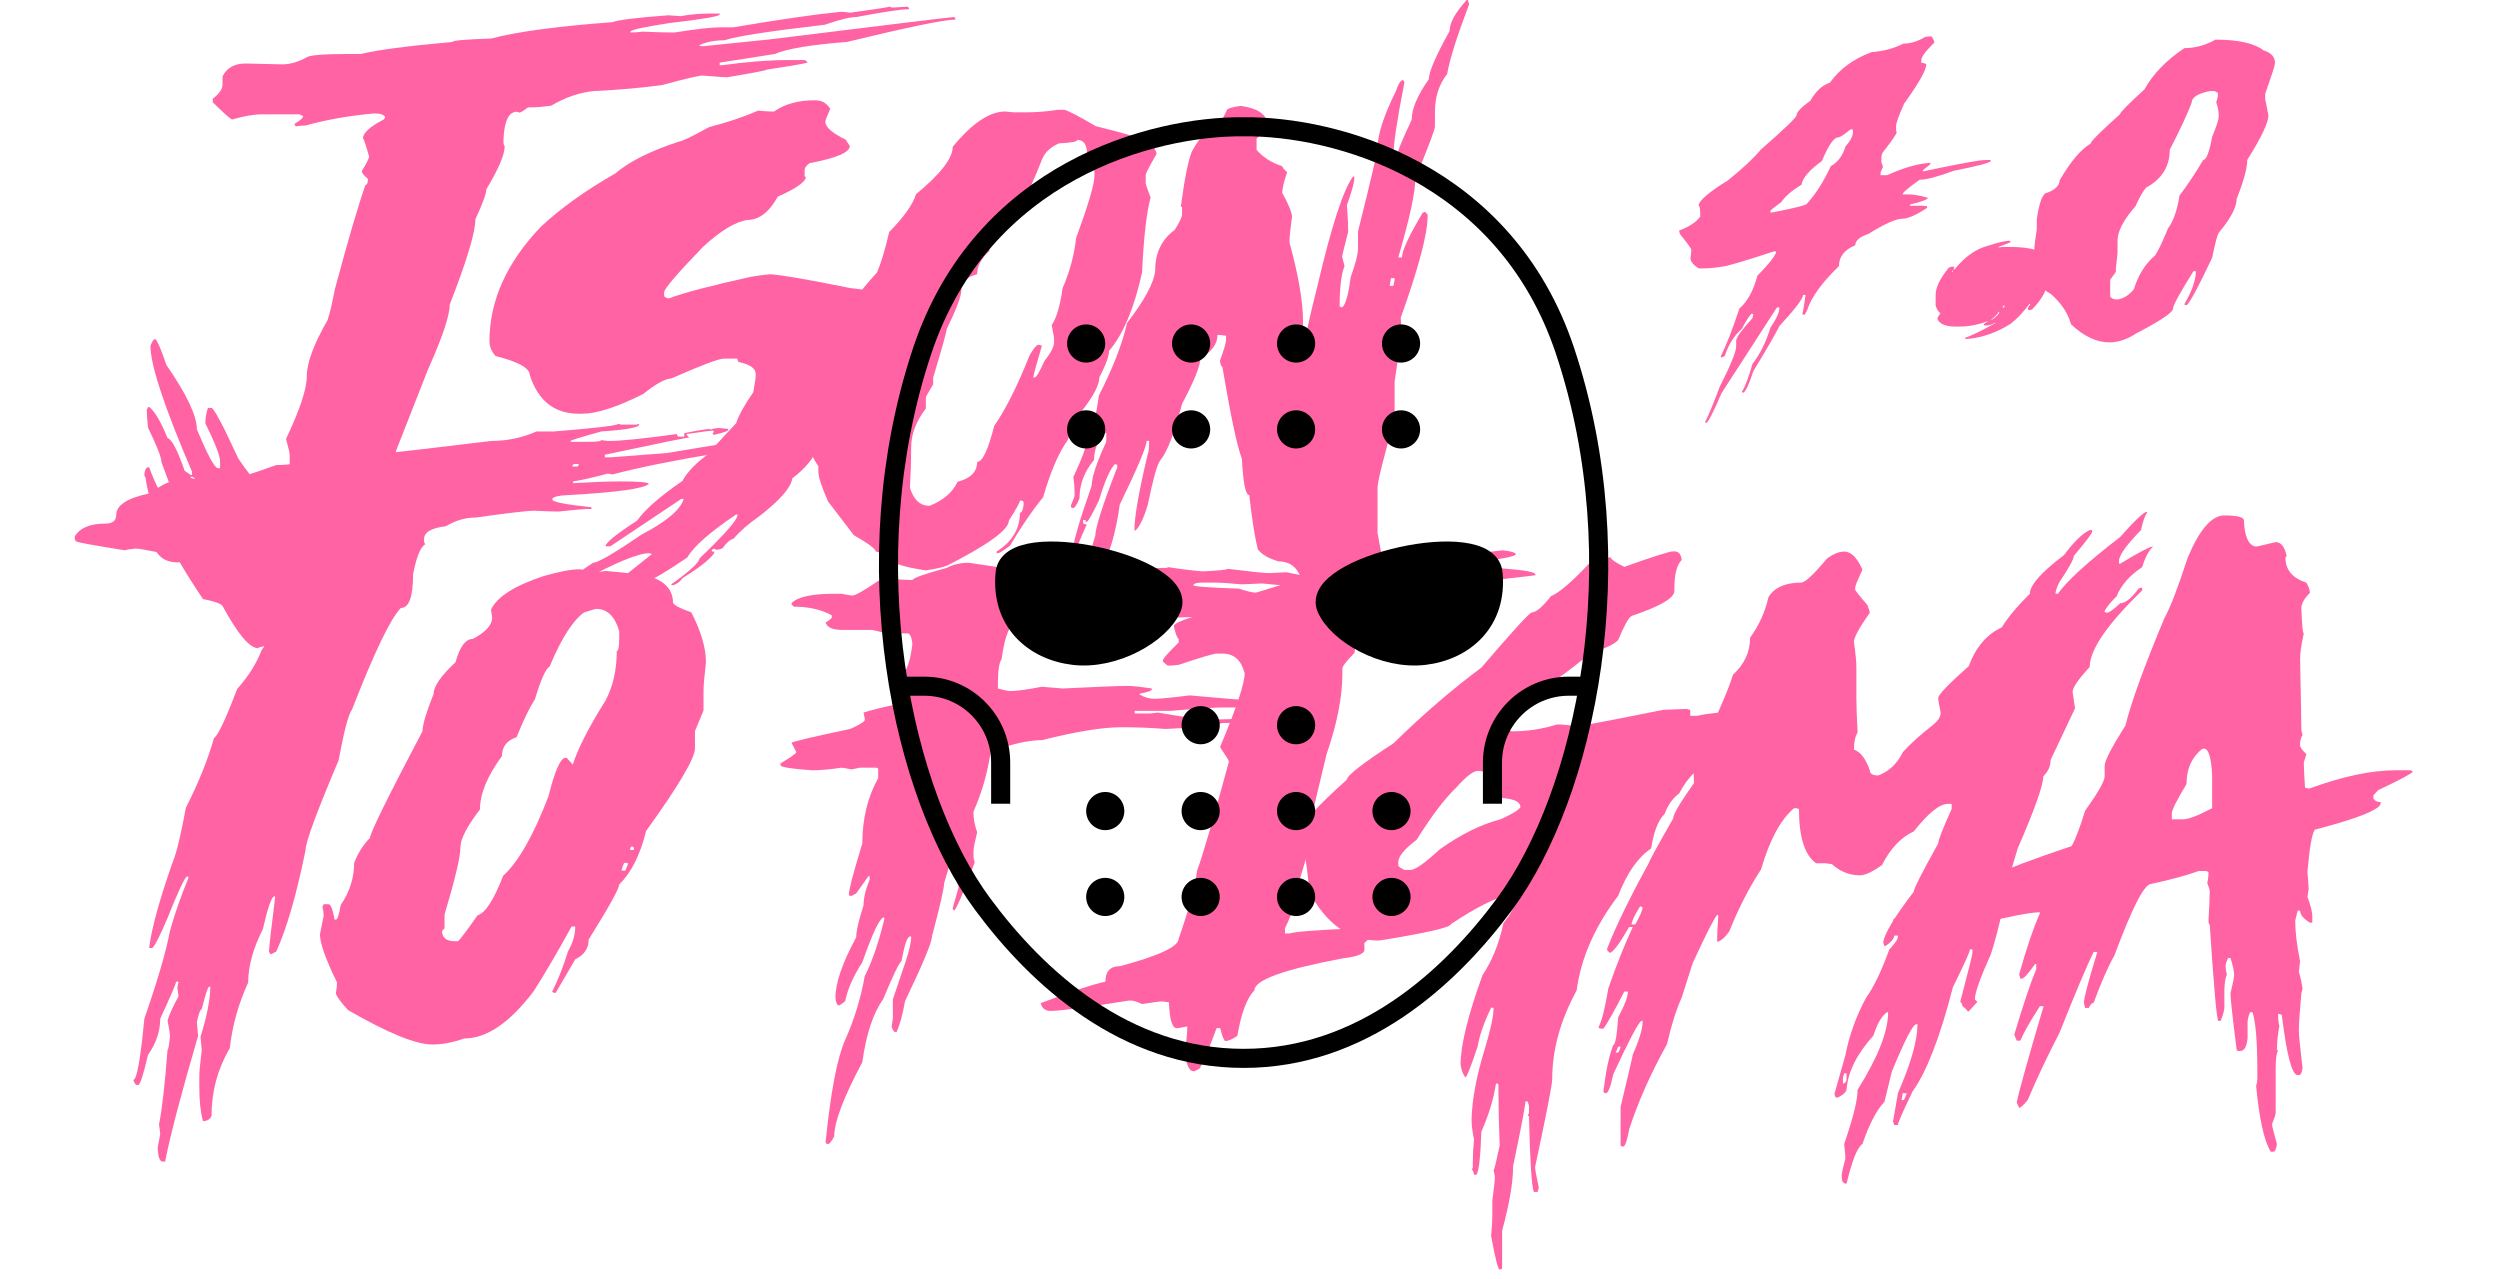 <svg width="262" height="134" viewBox="0 0 262 134" fill="none" xmlns="http://www.w3.org/2000/svg">
<path d="M93.219 0.699L93.475 0.79H93.603L95.14 0.699L95.268 0.88V0.97H95.14C94.436 0.97 92.643 1.241 89.763 1.782C89.101 1.782 87.992 2.053 86.434 2.594C80.695 3.256 77.195 3.797 75.937 4.218C74.827 4.233 73.931 4.414 73.248 4.76C73.419 4.82 73.547 4.85 73.632 4.85L80.673 4.128C93.305 2.564 99.749 1.782 100.005 1.782L100.133 1.963V2.053C99.002 2.053 95.204 2.835 88.739 4.399C84.983 4.685 82.466 5.106 81.185 5.662L75.424 6.565V6.835H75.68C78.305 6.474 80.609 6.294 82.594 6.294H84.258C84.386 6.294 84.514 6.384 84.642 6.565C83.874 6.745 82.466 6.986 80.417 7.286C80.161 7.407 78.753 7.677 76.193 8.098C75.958 8.098 75.105 8.038 73.632 7.918C73.227 7.918 71.819 8.249 69.407 8.911C67.21 9.211 64.82 9.422 62.238 9.542C60.766 9.678 59.273 10.189 57.758 11.076C56.904 11.197 56.136 11.257 55.453 11.257H55.325C54.856 11.618 54.557 11.798 54.429 11.798L54.173 11.708C53.32 11.708 52.85 12.67 52.765 14.595V14.956C52.765 15.092 52.807 15.212 52.893 15.317C52.893 16.204 52.253 17.708 50.972 19.829C50.972 20.265 50.588 21.318 49.82 22.987C49.82 24.341 48.924 27.318 47.132 31.92C47.132 33.063 46.364 35.349 44.828 38.778L41.499 47.26C41.499 48.117 40.859 49.711 39.579 52.042C39.579 52.779 39.067 54.073 38.042 55.922V57.276C38.042 57.411 38.085 57.532 38.17 57.637C37.402 58.494 37.018 59.005 37.018 59.171V60.344C36.847 61.367 36.762 61.938 36.762 62.058V62.149C37.274 63.532 37.53 64.374 37.53 64.675C37.53 64.841 37.104 64.961 36.25 65.036H34.33C33.732 65.923 33.178 66.375 32.666 66.39C32.388 66.39 31.535 66.059 30.105 65.397C29.614 65.517 28.889 66.269 27.929 67.653C27.331 67.788 27.033 67.879 27.033 67.924C26.158 67.924 24.92 66.45 23.32 63.502C23.128 63.246 22.445 63.006 21.272 62.78C17.623 57.366 15.617 53.125 15.255 50.057C15.169 49.952 15.127 49.832 15.127 49.696C15.191 49.215 15.319 48.974 15.511 48.974H15.639C16.236 50.704 17.218 52.569 18.583 54.569L18.839 54.659H19.095V54.569C19.095 54.373 18.37 52.328 16.919 48.433C16.919 47.937 16.45 46.734 15.511 44.824C15.425 44.042 15.383 43.41 15.383 42.929C15.468 42.809 15.511 42.718 15.511 42.658H15.639C16.194 43.064 16.834 44.147 17.559 45.907C18.007 46.042 18.605 47.185 19.351 49.335L19.991 49.787H20.119V49.426C17.218 42.643 15.767 38.252 15.767 36.252C15.938 35.77 16.108 35.53 16.279 35.53C16.514 35.755 16.898 36.657 17.431 38.237C19.565 41.32 20.632 43.575 20.632 45.004C21.741 47.636 22.466 48.989 22.808 49.065H23.064V48.343C23.064 47.786 22.552 46.463 21.528 44.373V44.192C21.528 43.786 21.613 43.305 21.784 42.748H22.168C22.317 42.748 22.787 43.53 23.576 45.094L24.984 48.072C26.713 50.599 27.95 51.862 28.697 51.862C29.806 51.17 30.361 50.027 30.361 48.433V47.711C30.361 47.486 30.233 46.914 29.977 45.997C31.428 42.944 32.153 40.748 32.153 39.41C32.153 38.026 32.879 36.071 34.33 33.544C34.565 32.838 34.821 31.755 35.098 30.296C36.464 25.213 37.53 21.573 38.298 19.378C38.469 19.378 38.554 19.167 38.554 18.746C38.128 18.385 37.914 18.114 37.914 17.934C38.426 17.092 38.682 16.581 38.682 16.4C38.32 15.137 38.106 14.505 38.042 14.505C38.042 13.934 38.768 13.272 40.219 12.52L40.347 12.339V12.249C40.24 12.009 39.856 11.888 39.195 11.888C36.57 12.129 34.18 12.55 32.025 13.152C31.812 13.152 31.471 13.182 31.001 13.242L30.873 13.061V12.971C31.471 12.625 31.769 12.354 31.769 12.159L31.385 11.979H27.545C26.627 11.979 25.56 12.159 24.344 12.52C24.195 12.52 23.512 11.918 22.296 10.715V10.354C22.979 9.813 23.32 9.332 23.32 8.911V8.008C23.768 7.106 24.579 6.655 25.752 6.655C27.929 6.715 29.209 6.745 29.593 6.745C30.425 6.745 31.321 6.474 32.282 5.933C32.815 5.752 34.095 5.662 36.122 5.662H37.786C39.493 5.241 42.694 4.82 47.388 4.399C47.388 4.249 48.754 4.128 51.485 4.038C54.13 3.331 58.355 2.76 64.159 2.324C64.82 2.083 66.783 1.842 70.048 1.602C70.154 1.602 70.581 1.632 71.328 1.692C72.309 1.511 73.334 1.421 74.4 1.421H75.424V1.511C75.424 1.707 73.675 2.008 70.176 2.414C67.445 2.835 66.079 3.136 66.079 3.316V3.406C66.484 3.406 66.911 3.376 67.359 3.316C68.618 3.376 69.728 3.406 70.688 3.406C72.949 3.045 74.528 2.865 75.424 2.865H76.833C81.826 2.023 85.581 1.481 88.099 1.241H88.355C88.419 1.241 88.675 1.271 89.123 1.331C91.832 0.955 93.198 0.744 93.219 0.699ZM19.991 49.967C20.205 50.809 20.418 51.23 20.632 51.23H20.76V50.96C20.546 50.298 20.333 49.967 20.119 49.967H19.991Z" fill="#FF63A4"/>
<path d="M85.346 10.512H85.474C86.136 10.512 86.648 10.813 87.01 11.415C86.669 12.166 86.498 12.618 86.498 12.768C86.498 13.325 87.224 13.956 88.675 14.663C88.675 14.723 88.803 14.934 89.059 15.295C89.059 15.971 87.65 16.573 84.834 17.099C84.493 17.355 84.322 17.596 84.322 17.821V18.453C84.322 18.513 84.365 18.543 84.45 18.543C84.45 19.039 83.469 19.731 81.505 20.618C80.609 22.243 79.543 23.055 78.305 23.055C77.046 23.25 75.51 24.183 73.696 25.852C70.965 28.679 69.6 30.273 69.6 30.634V30.995C69.6 31.086 69.728 31.176 69.984 31.266H70.112C71.669 30.68 74.528 29.928 78.689 29.01C79.393 28.89 80.076 28.8 80.737 28.739C82.082 28.845 84.855 29.326 89.059 30.183C93.241 30.619 95.332 31.672 95.332 33.341C95.417 33.748 95.46 34.078 95.46 34.334C95.46 35.763 94.308 38.319 92.003 42.004C91.214 42.726 89.891 44.41 88.035 47.057C87.992 47.057 87.693 47.237 87.138 47.598H87.01L88.675 45.252C89.101 44.485 89.315 43.914 89.315 43.538H88.931C88.931 43.718 87.864 44.831 85.73 46.877C85.282 48.02 84.386 49.102 83.042 50.125C82.892 51.102 81.74 52.426 79.585 54.095C78.433 54.892 77.537 55.674 76.897 56.441C76.491 56.562 76.107 56.892 75.745 57.434C75.574 57.554 75.318 57.614 74.976 57.614V57.524H74.848C74.678 57.539 74.592 57.599 74.592 57.705V57.795H74.848V57.975C74.379 58.637 73.269 59.509 71.52 60.592C71.371 60.863 71.072 61.103 70.624 61.314H70.368V61.224C72.288 59.855 73.269 58.953 73.312 58.517C75.958 55.99 77.281 54.486 77.281 54.005V53.915H77.153C74.379 55.78 72.672 57.283 72.032 58.426C69.706 59.99 68.383 60.773 68.063 60.773C66.122 62.442 63.561 63.645 60.382 64.382C57.267 64.923 54.706 65.735 52.701 66.818C52.103 67.059 51.677 67.179 51.421 67.179H51.164C51.869 66.593 53.362 65.991 55.645 65.374C55.645 65.119 56.499 64.848 58.206 64.562C58.995 64.036 60.318 63.465 62.174 62.848C62.601 62.607 64.649 61.013 68.319 58.066L68.063 57.975C66.89 57.975 64.543 58.938 61.022 60.863C59.55 61.133 57.843 61.946 55.901 63.299C54.6 63.78 53.832 64.021 53.597 64.021H53.469C53.874 63.63 55.112 63.059 57.181 62.306L62.174 58.968C62.665 58.968 64.372 57.975 67.295 55.99C69.877 54.637 71.328 53.403 71.648 52.291H71.392L63.967 57.253H63.455C63.455 56.892 64.564 55.99 66.783 54.546C67.551 53.434 69.13 52.05 71.52 50.396C72.053 49.418 72.992 48.456 74.336 47.508C74.336 47.388 75.275 46.335 77.153 44.35C77.409 43.538 78.006 42.455 78.945 41.102C79.116 40.199 79.201 39.568 79.201 39.207C79.201 38.605 78.604 38.184 77.409 37.943C77.323 37.838 77.281 37.718 77.281 37.582H75.873C75.339 37.582 73.504 38.274 70.368 39.658C69.706 39.688 68.725 40.229 67.423 41.282C64.671 42.666 62.537 43.357 61.022 43.357H60.638C58.099 43.357 56.392 42.004 55.517 39.297C55.517 38.575 54.322 37.913 51.933 37.312C51.506 36.815 51.293 36.304 51.293 35.778C51.293 31.537 53.085 27.536 56.669 23.777C58.761 21.822 61.364 19.957 64.479 18.182C65.93 16.934 68.149 15.821 71.136 14.844C71.413 14.844 72.48 14.332 74.336 13.309C76.043 12.888 77.75 12.317 79.457 11.595C80.033 11.655 80.503 11.685 80.865 11.685H81.121C82.231 10.903 83.639 10.512 85.346 10.512Z" fill="#FF63A4"/>
<path d="M110.854 11.505H111.494C111.772 11.505 112.881 12.076 114.823 13.219C117.959 14.001 119.837 14.543 120.456 14.844C120.797 15.144 121.053 15.565 121.224 16.107C120.456 17.415 120.072 18.167 120.072 18.363V19.175C120.072 19.31 120.242 19.821 120.584 20.709C120.157 22.273 119.858 24.89 119.688 28.559C118.856 32.319 117.703 35.056 116.231 36.77C116.231 37.312 115.89 38.244 115.207 39.568C115.207 40.47 114.396 41.884 112.775 43.809L111.878 46.155C110.961 47.418 110.108 49.403 109.318 52.11C108.187 53.494 107.035 55.178 105.861 57.163C105.243 57.66 104.816 57.93 104.581 57.975H104.453V57.795C106.075 56.772 106.886 55.419 106.886 53.734C107.078 53.734 107.206 53.464 107.27 52.922V52.651C107.27 52.531 107.184 52.471 107.014 52.471H106.886C106.886 52.651 106.502 53.343 105.733 54.546C105.733 55.494 103.6 57.058 99.332 59.239C98.948 59.419 98.18 59.599 97.028 59.78C94.468 59.404 93.187 58.923 93.187 58.336C92.974 58.141 92.505 57.96 91.779 57.795C91.758 57.524 90.99 56.953 89.475 56.08L86.786 52.561C86.104 51.027 85.762 49.974 85.762 49.403V48.862C84.994 47.719 84.61 46.696 84.61 45.794C84.61 45.057 85.122 43.192 86.146 40.199C86.146 36.605 88.067 32.725 91.907 28.559C92.313 27.642 92.739 26.228 93.187 24.318C94.724 22.754 95.662 21.431 96.004 20.348C98.564 18.242 99.844 16.588 99.844 15.385C101.871 12.918 103.706 11.685 105.349 11.685L106.246 11.775H107.398C108.614 11.775 109.766 11.685 110.854 11.505ZM112.903 14.663C112.903 14.844 112.263 14.964 110.982 15.024C110.065 15.43 109.467 16.002 109.19 16.738C107.739 20.468 106.672 22.333 105.989 22.333C104.453 23.13 103.685 24.453 103.685 26.303C102.832 27.085 102.405 27.897 102.405 28.739C101.295 29.025 100.741 29.597 100.741 30.454C100.741 31.055 100.229 32.409 99.204 34.514C99.204 34.77 98.735 36.455 97.796 39.568V40.289C97.284 41.132 97.028 41.583 97.028 41.643V42.816C96.004 44.154 95.492 45.508 95.492 46.877C95.492 48.17 95.449 49.584 95.364 51.117C95.748 52.381 96.431 53.012 97.412 53.012C98.842 52.456 99.823 51.614 100.357 50.486C101.722 50.14 102.405 49.448 102.405 48.41C102.96 48.41 103.557 47.147 104.197 44.621C105.371 42.951 106.608 40.485 107.91 37.221C108.337 36.5 108.635 36.139 108.806 36.139H108.934L109.19 36.229C108.593 38.244 108.294 39.357 108.294 39.568H108.422C108.614 39.538 108.955 38.966 109.446 37.853C110.129 36.981 110.47 36.319 110.47 35.868V35.507C110.47 35.417 110.385 34.936 110.214 34.063C110.705 33.386 111.089 32.093 111.366 30.183C112.113 28.469 112.583 26.724 112.775 24.95C114.055 21.461 114.695 19.295 114.695 18.453V18.002C114.695 17.566 114.439 16.964 113.927 16.197C113.927 15.174 113.585 14.663 112.903 14.663ZM93.443 58.066V58.336H93.7V58.066H93.443Z" fill="#FF63A4"/>
<path d="M153.709 0H153.837L153.965 0.451C152.685 3.82 151.917 6.256 151.661 7.76C150.807 8.828 150.381 10.151 150.381 11.73V13.264C150.381 13.58 149.698 15.385 148.332 18.678C148.332 20.122 147.735 22.889 146.54 26.98H146.924C146.924 26.288 147.65 24.724 149.101 22.288L149.357 22.198C149.357 22.228 149.442 22.318 149.613 22.468V22.649C149.613 24.514 148.674 28.063 146.796 33.296C146.796 33.492 146.839 34.003 146.924 34.83L146.156 39.974V43.944C144.961 48.08 144.364 50.486 144.364 51.163V55.855L145.004 59.284C144.748 61.931 143.809 63.254 142.187 63.254C142.187 63.314 142.017 63.344 141.675 63.344C138.091 62.758 136.298 61.795 136.298 60.457C135.872 59.374 135.104 58.833 133.994 58.833C132.949 58.532 132.223 58.111 131.818 57.569C131.498 56.261 131.199 54.366 130.922 51.885C130.538 51.885 130.281 50.621 130.153 48.095C129.641 46.741 128.959 43.523 128.105 38.44C127.998 38.44 127.913 38.229 127.849 37.808C128.276 36.635 128.489 35.913 128.489 35.642V35.191L127.849 35.101H127.593C127.593 36.048 126.996 36.861 125.801 37.537C125.801 38.319 125.161 39.913 123.88 42.32C123.091 45.388 122.323 47.373 121.576 48.275C121.256 48.711 120.829 50.245 120.296 52.877C119.89 54.246 119.464 55.148 119.016 55.584H118.888C118.888 54.14 119.357 51.463 120.296 47.553C120.381 47.388 120.424 46.937 120.424 46.2H120.168C120.168 46.786 119.229 49.012 117.351 52.877C116.925 55.99 116.199 58.366 115.175 60.006C114.407 60.968 113.681 62.833 112.999 65.6C112.657 66.021 112.444 66.232 112.359 66.232H112.231L112.102 65.781V65.42C112.102 65.074 112.999 61.976 114.791 56.126C114.791 55.343 115.516 53.057 116.967 49.268C117.053 49.178 117.095 48.997 117.095 48.726L116.839 48.636C116.327 49.178 115.772 50.441 115.175 52.426C114.45 53.93 114.023 54.682 113.895 54.682H113.767V54.501H113.511V54.772C113.511 54.892 113.639 54.953 113.895 54.953C113.127 56.652 112.7 57.735 112.615 58.201L112.359 58.111C112.359 57.208 113.041 54.802 114.407 50.892C114.407 50.08 114.876 48.636 115.815 46.561C115.9 46.501 115.943 46.26 115.943 45.839V45.388H115.815C115.047 46.17 114.663 47.102 114.663 48.185C113.639 49.418 113.127 50.772 113.127 52.245C112.849 52.907 112.636 53.238 112.487 53.238C112.316 53.238 112.231 53.178 112.231 53.057V52.967C112.487 52.396 112.615 52.035 112.615 51.885V51.433C112.615 51.087 112.572 50.606 112.487 49.99C113.425 47.989 113.895 46.696 113.895 46.109C114.386 45.523 114.812 43.959 115.175 41.417C116.626 38.59 117.607 36.063 118.119 33.838C119.976 31.431 120.957 29.597 121.064 28.333C121.064 26.499 121.747 25.085 123.112 24.093C123.624 23.28 123.88 22.739 123.88 22.468V21.746C123.88 21.686 123.838 21.656 123.752 21.656C124.136 18.754 124.521 16.829 124.905 15.881C125.758 14.317 126.569 13.535 127.337 13.535C127.7 13.219 128.126 12.527 128.617 11.46C128.852 11.309 129.321 11.189 130.025 11.099C131.903 11.354 132.842 12.046 132.842 13.174C132.671 13.535 132.287 13.986 131.69 14.528V15.701C132.372 16.498 133.269 17.069 134.378 17.415C134.378 17.535 134.549 17.746 134.89 18.047C134.549 19.039 134.378 19.761 134.378 20.212C135.061 21.446 135.402 22.288 135.402 22.739C135.232 24.017 135.146 24.769 135.146 24.995V25.446C136.085 28.89 136.554 31.627 136.554 33.657V34.74C136.576 34.86 136.661 34.92 136.811 34.92H136.939C136.939 34.62 137.323 32.935 138.091 29.867C139.563 23.611 140.801 19.821 141.803 18.498H141.931V18.678C141.931 19.13 141.675 20.062 141.163 21.476C141.249 22.769 141.291 23.701 141.291 24.273C140.865 25.942 140.651 26.814 140.651 26.89L140.907 27.882C140.566 28.709 140.395 30.123 140.395 32.123L140.651 32.214C141.014 31.958 141.313 30.905 141.547 29.055C142.059 27.642 142.315 26.649 142.315 26.078V24.273C143.681 18.799 144.364 15.881 144.364 15.52C144.364 14.137 145.004 12.152 146.284 9.565C146.54 8.783 146.796 8.392 147.052 8.392L147.18 8.572V8.662C146.412 12.558 146.028 15.114 146.028 16.332H146.412C146.412 15.971 146.924 14.708 147.948 12.543C147.948 11.4 148.546 9.986 149.741 8.302C149.741 7.55 150.466 5.865 151.917 3.248C151.917 2.391 152.514 1.308 153.709 0ZM145.772 29.146L145.644 29.958H146.028L146.156 29.326V29.146H145.772ZM112.359 58.201L112.615 58.291C112.401 59.434 112.188 60.006 111.974 60.006H111.846C111.761 59.795 111.718 59.675 111.718 59.645C112.145 58.953 112.359 58.472 112.359 58.201Z" fill="#FF63A4"/>
<path d="M64.799 44.407L65.055 44.497H66.719L66.975 44.407V44.497C66.975 44.798 65.652 45.038 63.007 45.219C60.894 45.805 59.827 46.136 59.806 46.211V46.302H61.726C62.58 46.302 63.007 46.241 63.007 46.121L63.647 46.211H63.903C65.055 46.211 67.402 45.971 70.944 45.489C70.944 45.67 71.029 45.76 71.2 45.76H71.712V45.399C72.843 45.159 73.739 45.008 74.4 44.948V45.038C74.72 44.918 75.062 44.858 75.424 44.858L76.321 44.948V45.038C76.321 45.174 75.809 45.354 74.784 45.58C74.784 45.52 74.742 45.489 74.656 45.489L74.784 45.309V45.129H74.656C74.486 45.129 73.59 45.249 71.968 45.489V45.58L72.224 45.85C72.011 45.85 69.066 46.452 63.391 47.655V47.926H64.031L69.92 47.475L78.625 46.031C80.097 46.091 81.292 46.121 82.21 46.121C82.551 46.121 82.764 46.241 82.85 46.482C81.954 46.828 79.436 47.159 75.296 47.475C70.581 48.257 66.868 49.009 64.159 49.73C64.009 49.67 63.839 49.64 63.647 49.64C62.089 50.061 60.894 50.332 60.062 50.452V50.633C62.132 50.513 63.796 50.452 65.055 50.452C67.018 50.452 67.999 50.543 67.999 50.723C67.423 51.219 64.564 51.61 59.422 51.896C58.568 51.926 58.056 52.047 57.886 52.257V52.347C57.886 52.603 59.251 52.874 61.982 53.159V53.34H61.47C61.214 53.34 60.233 53.43 58.526 53.611C57.971 53.611 57.117 53.58 55.965 53.52C55.325 53.52 53.277 53.761 49.82 54.242C48.754 54.242 47.729 54.543 46.748 55.145C45.212 55.325 44.443 55.776 44.443 56.498V56.678C44.443 56.814 44.486 56.934 44.572 57.039C44.059 57.325 43.633 58.378 43.291 60.198C43.291 62.544 42.864 63.717 42.011 63.717C40.923 64.83 39.216 68.379 36.89 74.364C36.528 74.816 36.058 76.59 35.482 79.688C33.178 85.132 32.025 88.26 32.025 89.072C31.087 93.719 30.062 97.269 28.953 99.72L28.441 99.991H28.313C28.313 99.87 28.27 99.81 28.185 99.81C28.185 99.389 28.398 97.494 28.825 94.126V93.945H28.697C28.419 94.111 28.035 95.254 27.545 97.374C26.52 99.419 26.008 101.284 26.008 102.968C24.984 105.209 24.344 107.495 24.088 109.826C22.808 112.022 22.168 114.398 22.168 116.955C21.997 117.316 21.698 117.496 21.272 117.496C21.016 116.564 20.888 115.361 20.888 113.887V112.804C20.888 112.308 20.973 111.405 21.144 110.097C21.058 109.225 21.016 108.743 21.016 108.653C21.698 106.442 22.04 104.698 22.04 103.42H21.912C21.784 103.42 21.528 104.202 21.144 105.766C20.994 105.766 20.824 106.217 20.632 107.119C20.717 107.991 20.76 108.473 20.76 108.563C18.967 114.699 17.815 119.09 17.303 121.737H17.047C16.77 121.737 16.599 121.346 16.535 120.564V120.203C16.706 119.331 16.791 118.88 16.791 118.85C16.791 118.714 16.748 118.383 16.663 117.857C16.983 116.233 17.282 113.616 17.559 110.007C17.644 110.007 17.73 109.525 17.815 108.563C17.815 108.367 17.73 107.826 17.559 106.939C17.73 106.352 18.114 105.51 18.711 104.412L18.583 103.51L18.711 102.878H18.455C18.455 103.074 17.9 104.367 16.791 106.758C16.791 108.082 16.364 109.345 15.511 110.548C15.02 112.654 14.679 113.706 14.487 113.706H14.358C14.209 113.706 14.081 113.526 13.975 113.165C14.337 113.165 14.721 111.029 15.127 106.758C16.492 102.848 17.388 99.78 17.815 97.554C18.327 95.72 18.967 93.885 19.735 92.05V91.87H19.607C19.394 91.87 18.711 93.313 17.559 96.201C16.77 98.051 16.258 99.073 16.023 99.269C16.023 99.329 15.98 99.359 15.895 99.359H15.639V99.269C15.895 97.269 16.706 94.321 18.071 90.426C18.477 89.493 18.946 87.569 19.479 84.651C20.824 82.004 21.805 79.568 22.424 77.342C22.829 77.116 23.64 75.402 24.856 72.199C26.03 70.89 26.883 69.537 27.417 68.138C27.865 67.582 28.462 66.138 29.209 63.807C30.233 61.912 30.745 60.107 30.745 58.393V58.032C30.745 57.942 30.575 57.821 30.233 57.671H29.593L27.545 57.942L26.777 57.852C24.856 57.852 23.533 58.122 22.808 58.664H22.04C21.613 58.664 20.461 58.754 18.583 58.934C17.602 58.934 16.876 58.573 16.407 57.852C15.212 57.611 14.487 57.491 14.23 57.491C13.612 57.551 13.228 57.611 13.078 57.671C9.878 57.16 8.214 56.859 8.086 56.769C7.915 56.769 7.829 56.588 7.829 56.227C8.363 55.325 9.43 54.874 11.03 54.874C11.798 54.874 12.182 54.573 12.182 53.971C12.182 52.949 13.334 52.197 15.639 51.716C16.876 50.873 17.687 50.452 18.071 50.452C18.455 50.332 19.053 50.212 19.863 50.091C20.119 50.091 20.247 50.121 20.247 50.182C21.101 50.121 21.741 50.091 22.168 50.091H24.6C24.984 50.091 26.435 49.64 28.953 48.738C30.255 48.738 31.62 48.527 33.05 48.106C35.098 48.106 41.243 47.475 51.485 46.211C53.149 46.211 54.728 45.88 56.221 45.219H58.014C62.537 44.858 64.799 44.587 64.799 44.407ZM59.998 48.806V48.896H60.382C60.553 48.896 60.638 48.836 60.638 48.715V48.625H60.254C60.083 48.64 59.998 48.7 59.998 48.806ZM75.489 48.535L75.617 48.715C75.424 48.715 75.254 48.745 75.105 48.806V48.625C75.19 48.625 75.318 48.595 75.489 48.535Z" fill="#FF63A4"/>
<path d="M60.798 59.656C61.46 59.837 61.929 59.927 62.206 59.927H62.718L63.487 59.837C65.129 59.972 66.623 60.153 67.967 60.378C69.674 60.874 70.528 61.807 70.528 63.175C70.698 63.461 71.338 63.792 72.448 64.168C73.472 66.168 73.984 67.913 73.984 69.401C73.814 70.86 73.728 71.883 73.728 72.469V74.454L72.832 76.62V78.425C72.832 79.463 71.125 82.35 67.711 87.087C67.093 89.599 66.154 91.464 64.895 92.682C64.895 93.118 63.828 95.043 61.694 98.457C61.694 99.389 61.225 100.081 60.286 100.532L58.238 104.051H58.11L57.854 103.961C58.536 102.562 59.091 101.149 59.518 99.72C60.03 98.833 60.286 97.96 60.286 97.103H59.902C58.366 99.885 57.043 102.141 55.933 103.871C53.437 107.179 51.005 108.834 48.636 108.834C47.463 109.255 46.353 109.465 45.308 109.465C43.579 109.465 40.635 108.262 36.474 105.856C35.77 105.089 35.343 104.517 35.194 104.142C35.279 103.63 35.322 103.239 35.322 102.968C34.127 100.517 33.53 98.833 33.53 97.915L33.914 96.02V95.84C33.914 95.629 33.871 95.359 33.786 95.028C33.871 94.908 33.914 94.817 33.914 94.757H34.426C34.66 94.757 34.874 95.299 35.066 96.381H35.194C35.365 96.381 35.535 95.87 35.706 94.847C36.645 93.479 37.114 92.005 37.114 90.426C37.52 89.388 38.074 88.516 38.779 87.809C38.779 87.313 40.614 83.583 44.283 76.62C44.283 75.958 44.667 74.665 45.436 72.74C45.436 71.943 46.204 70.83 47.74 69.401C48.188 67.777 48.785 66.965 49.532 66.965C50.898 66.258 51.581 65.506 51.581 64.709L51.453 63.897C52.071 62.559 53.906 61.386 56.958 60.378C58.622 59.897 59.902 59.656 60.798 59.656ZM46.588 97.284L46.332 97.554V97.735C46.438 98.337 46.865 98.637 47.612 98.637H47.996C48.188 98.502 48.871 97.6 50.044 95.93C50.855 95.69 51.751 94.306 52.733 91.779C54.312 90.351 55.891 87.584 57.47 83.478C58.152 80.771 58.75 79.417 59.262 79.417H59.39L60.03 80.139C60.563 78.44 61.716 76.184 63.487 73.372C64.255 71.883 64.639 70.168 64.639 68.228C64.809 68.228 64.895 67.777 64.895 66.875V66.153C64.447 64.589 63.636 63.807 62.462 63.807H61.822C60.414 64.454 59.006 66.469 57.598 69.853C57.192 70.078 56.68 71.221 56.061 73.281C55.485 74.169 54.845 75.492 54.141 77.252C53.117 77.598 52.605 78.259 52.605 79.237C51.069 81.327 50.3 83.192 50.3 84.831C48.935 86.606 48.252 87.93 48.252 88.802C48.252 89.794 47.697 92.14 46.588 95.84V97.284ZM66.175 88.712L66.047 88.892V89.072H66.431V88.892C66.431 88.772 66.346 88.712 66.175 88.712ZM65.407 90.426C65.236 90.817 65.151 91.088 65.151 91.238H65.535L65.791 90.606V90.426H65.407Z" fill="#FF63A4"/>
<path d="M101.509 58.979C104.347 59.401 105.84 59.611 105.989 59.611C106.736 59.551 107.206 59.521 107.398 59.521C108.998 59.761 110.406 59.912 111.622 59.972C115.164 59.731 117.511 59.491 118.664 59.25C119.581 59.431 120.264 59.521 120.712 59.521H122.248C122.333 59.521 122.376 59.491 122.376 59.431C123.955 59.671 125.193 59.822 126.089 59.882C127.796 59.791 128.649 59.701 128.649 59.611C131.082 59.912 132.532 60.062 133.002 60.062L134.794 59.972C137.013 60.393 138.123 60.664 138.123 60.784V60.874C137.931 60.874 136.693 61.025 134.41 61.325C134.111 61.325 133.386 61.265 132.234 61.145C131.06 61.205 130.335 61.235 130.057 61.235C128.799 61.115 127.86 61.055 127.241 61.055H126.089C125.449 61.055 125.107 61.145 125.065 61.325C125.065 61.461 126.644 61.581 129.801 61.686C130.74 61.987 131.423 62.138 131.85 62.138L133.642 62.047C134.944 62.228 136.181 62.318 137.355 62.318H138.123C138.613 62.318 139.979 62.228 142.219 62.047C142.731 62.047 143.67 62.288 145.036 62.769C145.975 62.814 146.444 62.905 146.444 63.04C146.444 63.22 146.017 63.311 145.164 63.311C144.182 63.19 143.5 63.13 143.116 63.13H142.603C141.43 63.13 140.192 63.22 138.891 63.401C135.968 63.356 133.919 63.236 132.746 63.04H131.594C129.972 63.281 129.161 63.491 129.161 63.672C129.353 63.972 129.993 64.123 131.082 64.123H133.258C134.794 64.123 135.562 64.213 135.562 64.394L134.026 64.754C133.13 64.694 132.404 64.664 131.85 64.664C130.292 64.905 129.225 65.025 128.649 65.025C128.158 64.935 127.177 64.815 125.705 64.664H125.577C124.766 64.664 123.784 64.694 122.632 64.754C120.925 64.454 119.602 64.303 118.664 64.303H118.536C118.087 64.303 117.703 64.333 117.383 64.394C116.935 64.333 116.679 64.303 116.615 64.303C109.617 64.514 106.118 64.875 106.118 65.386C105.605 65.973 105.221 67.206 104.965 69.086C104.731 69.386 104.603 70.138 104.581 71.341V72.154C105.243 72.334 105.669 72.424 105.861 72.424C106.502 72.424 107.611 72.274 109.19 71.973L111.366 72.154C115.036 71.973 117.298 71.883 118.151 71.883C118.664 71.883 119.517 71.973 120.712 72.154V72.244C120.712 72.394 120.285 72.545 119.432 72.695V72.785C119.944 73.086 120.456 73.236 120.968 73.236C121.544 73.236 122.782 73.116 124.681 72.876C130.612 73.417 134.367 73.688 135.946 73.688H136.33L136.971 73.778V74.049L136.843 74.229C133.898 74.169 131.764 74.139 130.441 74.139H128.265C127.412 74.139 125.534 74.259 122.632 74.5H118.92V74.77H120.584L121.352 74.68C123.102 74.981 124.083 75.131 124.296 75.131C124.36 75.131 124.617 75.101 125.065 75.041C126.025 75.282 126.708 75.402 127.113 75.402C127.774 75.402 128.969 75.372 130.698 75.312L130.826 75.492C130.505 75.673 129.908 75.763 129.033 75.763H128.137C126.985 76.079 124.979 76.289 122.12 76.395C120.627 76.274 119.09 76.214 117.511 76.214C115.548 76.214 112.775 76.665 109.19 77.568C108.123 77.568 106.8 77.808 105.221 78.29C104.283 78.29 103.813 78.47 103.813 78.831C103.493 81.011 102.896 83.087 102.021 85.057V85.237C102.021 85.809 102.149 86.471 102.405 87.223C102.149 88.275 102.021 88.937 102.021 89.208V89.839L102.149 90.381C100.933 93.644 100.207 95.329 99.972 95.434L99.844 95.254V95.163L100.485 92.907C100.399 92.907 100.357 92.877 100.357 92.817H100.485C100.485 92.757 100.442 92.727 100.357 92.727C100.442 91.855 100.485 91.373 100.485 91.283C100.485 90.2 100.357 89.659 100.101 89.659C99.866 89.659 99.482 90.621 98.948 92.546C98.948 93.058 98.522 94.923 97.668 98.141C97.668 98.743 96.729 100.998 94.852 104.908C94.596 106.352 94.297 107.435 93.956 108.157H93.828C93.7 108.157 93.572 107.976 93.443 107.616L93.572 106.713V104.728L94.852 100.938C95.278 99.69 95.492 98.757 95.492 98.141H95.364C95.086 98.141 94.788 99.013 94.468 100.758C94.254 100.833 93.614 102.156 92.547 104.728C91.502 106.187 90.776 108.382 90.371 111.315C88.408 115 87.427 117.586 87.427 119.075C87.149 119.617 86.936 119.887 86.786 119.887C86.616 119.887 86.53 119.827 86.53 119.707V119.617C87.064 114.383 87.746 110.834 88.579 108.969C89.517 106.879 90.2 104.653 90.627 102.292C91.395 100.788 92.078 98.803 92.675 96.336V96.156H92.547C92.121 96.366 91.395 97.93 90.371 100.848C89.432 102.292 88.835 103.645 88.579 104.908C88.237 105.209 88.024 105.36 87.939 105.36C87.725 105.36 87.597 105.089 87.555 104.548C87.555 103.014 88.28 100.908 89.731 98.231C89.731 97.57 89.987 96.457 90.499 94.892C90.499 94.126 90.712 93.223 91.139 92.186V91.825H91.011L89.731 93.629L89.219 93.9C89.048 93.9 88.963 93.84 88.963 93.719C88.963 93.238 89.432 91.464 90.371 88.396C90.371 85.824 90.926 83.538 92.035 81.538V80.636C92.035 80.515 91.95 80.455 91.779 80.455H90.115L89.219 80.636C88.664 80.515 88.323 80.455 88.195 80.455C86.978 80.636 85.954 80.726 85.122 80.726C82.903 80.575 81.793 80.395 81.793 80.184V80.004C82.796 79.417 83.351 79.026 83.458 78.831L82.946 77.838C83.266 77.673 85.314 77.192 89.091 76.395C89.901 76.049 90.414 75.748 90.627 75.492V75.312L90.499 74.68C91.118 74.47 92.185 74.199 93.7 73.868C93.956 73.522 94.297 72.409 94.724 70.529C95.15 69.988 95.449 68.965 95.62 67.461C95.534 66.74 95.364 66.379 95.108 66.379H93.187C92.953 66.379 92.355 66.258 91.395 66.018H88.323C87.234 66.018 86.637 65.747 86.53 65.206C86.637 65.206 86.85 65.055 87.17 64.754V64.484C86.082 63.882 84.759 63.581 83.202 63.581C83.031 63.431 82.946 63.341 82.946 63.311V63.22C83.564 62.559 85.058 62.228 87.427 62.228H88.195C88.813 62.348 89.155 62.408 89.219 62.408H89.347C89.645 62.408 90.542 61.897 92.035 60.874C92.825 60.754 93.294 60.694 93.443 60.694C94.617 60.754 95.342 60.784 95.62 60.784C95.769 60.544 96.964 60.122 99.204 59.521C99.887 59.16 100.655 58.979 101.509 58.979Z" fill="#FF63A4"/>
<path d="M157.454 57.671C158.393 57.761 158.862 57.912 158.862 58.122C158.606 58.348 157.198 58.618 154.637 58.934C153.784 59.28 153.357 59.491 153.357 59.566L153.613 59.656C154.339 59.656 155.619 59.626 157.454 59.566C159.758 59.746 160.91 59.957 160.91 60.198V60.288C157.155 60.709 153.827 61.16 150.925 61.641V62.002L151.821 62.093H153.357C153.528 62.108 153.613 62.168 153.613 62.273V62.363C153.613 62.574 151.608 63.055 147.596 63.807C147.362 64.063 146.38 64.363 144.652 64.709C144.609 65.025 143.926 65.416 142.603 65.882C142.283 65.882 142.07 66.725 141.963 68.409C141.11 69.281 140.683 69.823 140.683 70.033V70.575C140.683 73.026 140.128 75.853 139.019 79.056L137.227 86.546V88.802L135.946 93.043C135.946 94.126 135.52 95.539 134.666 97.284V97.825H135.178C135.626 97.645 137.973 97.464 142.219 97.284C143.585 96.923 144.652 96.742 145.42 96.742H146.06C146.188 96.742 146.316 96.833 146.444 97.013V97.194C144.865 97.75 143.884 98.141 143.5 98.367L142.988 98.818V99.54C142.988 99.961 142.219 100.261 140.683 100.442C134.538 101.6 131.466 102.713 131.466 103.781C130.676 104.578 130.079 106.172 129.673 108.563C129.14 108.924 128.713 109.104 128.393 109.104C128.222 108.939 128.052 108.488 127.881 107.751H127.497C126.708 109.901 126.11 111.315 125.705 111.992L125.193 112.263H125.065C124.659 112.263 124.36 111.661 124.168 110.458C124.339 109.059 124.425 108.187 124.425 107.841V107.57C123.806 107.691 123.464 107.751 123.4 107.751H123.272C122.824 107.676 122.568 106.773 122.504 105.044L121.864 104.954H121.608C121.523 104.954 120.883 105.044 119.688 105.224C119.176 104.984 118.792 104.863 118.536 104.863H118.28C113.82 105.585 111.089 105.946 110.086 105.946C109.553 105.946 109.211 105.675 109.062 105.134C112.241 103.916 114.503 103.164 115.847 102.878C115.847 101.795 116.359 101.254 117.383 101.254C121.48 100.156 123.528 99.194 123.528 98.367C124.638 95.178 125.278 92.802 125.449 91.238C125.961 89.945 127.07 86.155 128.777 79.869V79.778C128.777 79.688 128.479 79.207 127.881 78.335V78.244C129.588 74.169 130.441 71.612 130.441 70.575C130.1 69.191 129.332 68.499 128.137 68.499H127.497C127.198 68.499 125.875 68.89 123.528 69.672C123.059 69.732 122.675 69.762 122.376 69.762C122.035 69.492 121.864 69.341 121.864 69.311V69.221C121.864 69.04 122.419 68.409 123.528 67.326V66.965C123.358 66.86 123.187 66.409 123.016 65.612C123.016 65.341 123.998 64.92 125.961 64.348C126.345 64.348 127.07 63.987 128.137 63.266C129.567 62.739 132.725 61.747 137.611 60.288C139.062 59.446 140.47 59.025 141.835 59.025C143.628 58.423 144.908 58.122 145.676 58.122H145.804V58.212C145.804 58.318 145.463 58.588 144.78 59.025V59.205H145.164C146.231 58.964 148.748 58.664 152.717 58.303C152.802 58.242 154.381 58.032 157.454 57.671Z" fill="#FF63A4"/>
<path d="M175.473 57.784C175.921 57.784 176.177 58.085 176.241 58.686C175.729 59.182 175.473 60.205 175.473 61.754V61.935C175.473 62.672 173.979 63.544 170.992 64.551C170.672 64.732 170.203 65.574 169.584 67.078C169.157 67.544 168.176 67.995 166.639 68.431C166.17 68.958 164.164 70.492 160.622 73.033C158.915 74.492 158.062 75.334 158.062 75.56L158.19 76.011C157.998 76.011 157.87 76.162 157.806 76.462L158.446 76.643C160.068 76.643 161.647 76.402 163.183 75.921H163.439C163.716 75.921 164.314 75.981 165.231 76.101C165.615 76.101 168.645 75.53 174.321 74.387C175.686 74.327 176.497 74.297 176.753 74.297C176.924 74.357 177.052 74.387 177.137 74.387V75.019H177.905C178.673 74.793 180.764 74.582 184.178 74.387L191.86 73.214C192.009 73.274 192.18 73.304 192.372 73.304V73.484C192.372 74.086 189.256 74.928 183.026 76.011V76.192H182.13C181.959 76.207 181.874 76.267 181.874 76.372L182.13 76.462H182.642C183.559 76.252 185.352 76.071 188.019 75.921C189.555 75.981 190.323 76.101 190.323 76.282C189.811 76.673 188.062 77.064 185.074 77.455C183.922 77.891 182.301 78.342 180.21 78.808C180.21 78.838 180.124 78.929 179.954 79.079C179.954 79.245 180.38 79.395 181.234 79.53V79.801C180.615 80.087 179.42 80.448 177.649 80.884C177.009 81.485 176.454 82.237 175.985 83.14C175.302 83.651 174.79 84.373 174.449 85.305C173.787 85.937 173.318 87.14 173.04 88.915C171.654 89.847 170.501 91.501 169.584 93.877C167.13 97.111 165.679 100.419 165.231 103.803C163.524 106.931 162.671 110.029 162.671 113.097C162.671 113.654 162.073 116.722 160.878 122.301C160.878 122.527 161.006 123.249 161.263 124.467L161.135 124.918H160.75C160.516 124.376 160.345 121.73 160.238 116.977C160.153 116.977 160.11 116.947 160.11 116.887C160.196 116.782 160.238 116.661 160.238 116.526V115.894L160.11 115.443H159.854C159.854 115.879 159.428 118.135 158.574 122.211C158.574 123.895 158.19 126.151 157.422 128.978V132.858C157.422 132.979 157.337 133.039 157.166 133.039C156.995 133.039 156.696 131.866 156.27 129.52C156.355 128.678 156.398 127.956 156.398 127.354V125.82C156.568 124.467 156.654 123.745 156.654 123.655V123.203L156.526 122.662C156.611 122.557 156.824 121.684 157.166 120.045C157.081 117.834 157.038 115.97 157.038 114.451V113.729C157.038 113.609 156.952 113.548 156.782 113.548C156.526 115.188 156.014 116.872 155.246 118.601C155.16 121.248 154.989 122.752 154.733 123.113H154.477C154.413 122.752 154.328 122.572 154.221 122.572L154.349 122.391V121.85C154.349 121.068 154.392 120.256 154.477 119.414C154.307 118.601 154.221 117.91 154.221 117.338C154.264 115.248 154.733 112.751 155.63 109.849C156.227 107.879 156.526 106.465 156.526 105.608H156.27C155.502 107.202 155.032 108.555 154.861 109.668C154.157 111.759 153.731 112.842 153.581 112.917C153.325 112.616 153.155 112.165 153.069 111.563C153.069 109.548 153.837 106.42 155.374 102.179C156.398 100.645 157.123 98.84 157.55 96.765C158.403 95.652 158.83 94.87 158.83 94.419V93.877L158.19 93.787C156.782 94.043 154.733 95.066 152.045 96.855C152.045 97.171 149.741 97.712 145.132 98.479L144.492 98.57C141.419 98.57 138.987 96.855 137.195 93.426C137.195 92.659 136.939 90.644 136.426 87.381V86.929C136.426 86.268 138.005 84.523 141.163 81.696C141.163 81.275 142.785 80.011 146.028 77.906C149.101 74.898 152.173 72.251 155.246 69.965C158.339 66.356 160.089 64.431 160.494 64.19C160.964 64.19 161.647 63.619 162.543 62.476C163.396 62.13 164.762 60.957 166.639 58.957C167.237 58.596 167.962 58.416 168.816 58.416C168.816 58.611 169.285 58.942 170.224 59.408C173.254 58.325 174.961 57.784 175.345 57.784H175.473ZM146.54 90.358V90.719C146.54 90.794 146.753 90.945 147.18 91.17H147.82C148.311 91.17 149.335 90.448 150.893 89.005C153.091 87.441 155.224 86.388 157.294 85.847C158.467 85.32 159.15 84.899 159.342 84.583C159.342 83.922 158.361 83.591 156.398 83.591C155.886 83.14 155.63 82.809 155.63 82.598C155.715 81.876 155.758 81.335 155.758 80.974C155.48 80.854 155.224 80.793 154.989 80.793H154.861C154.392 80.793 153.624 81.395 152.557 82.598C151.405 83.696 150.039 85.501 148.46 88.012C147.18 88.975 146.54 89.757 146.54 90.358Z" fill="#FF63A4"/>
<path d="M224.889 53.656H225.017V53.746C224.804 53.986 224.59 54.588 224.377 55.55C222.841 57.115 222.072 58.197 222.072 58.799V59.07H222.2C224.185 57.867 225.337 57.265 225.657 57.265C225.188 57.701 224.804 58.423 224.505 59.431C223.203 60.288 222.307 61.31 221.816 62.499C221.112 63.19 220.686 63.732 220.536 64.123L220.792 64.213C221.027 64.213 221.496 63.882 222.2 63.22C222.734 63.22 223.374 62.709 224.121 61.686L224.377 61.596H224.505V61.867C220.835 65.431 219 68.108 219 69.898C217.805 71.191 217.208 72.063 217.208 72.514L217.464 74.229L214.903 79.643C214.903 80.29 214.647 80.861 214.135 81.357C214.135 82.29 213.239 84.816 211.447 88.937C210.423 92.261 209.91 94.336 209.91 95.163C209.484 97.118 209.057 98.743 208.63 100.036C207.521 102.487 206.966 104.051 206.966 104.728L207.222 104.999L206.326 105.991H206.198C206.198 105.901 206.027 105.721 205.686 105.45C205.6 105.149 205.515 104.999 205.43 104.999C206.283 101.765 206.71 100.051 206.71 99.855V99.495H206.454C206.454 99.72 205.856 101.043 204.662 103.465C203.317 108.698 201.909 112.338 200.437 114.383C199.413 116.504 198.901 117.677 198.901 117.902H198.517L198.389 117.541L198.901 114.564C200.266 111.45 200.949 109.044 200.949 107.345H200.821C200.48 107.345 199.626 108.999 198.261 112.308L197.492 115.466C196.66 116.338 195.892 117.812 195.188 119.887C194.655 120.218 194.1 121.602 193.524 124.038H193.396C193.14 124.008 193.012 123.767 193.012 123.316V123.136C193.012 122.97 193.14 122.399 193.396 121.421C193.396 121.105 193.353 120.594 193.268 119.887C194.207 117.18 194.676 115.285 194.676 114.203C196.81 110.804 197.876 108.097 197.876 106.082H197.748C197.194 106.488 196.724 107.3 196.34 108.518C194.612 110.443 193.673 112.308 193.524 114.112C193.524 114.398 193.225 114.699 192.628 115.015H192.372L192.244 114.654L193.396 110.593C193.801 108.503 194.527 106.488 195.572 104.548C196.34 103.51 197.151 101.825 198.005 99.495C198.602 98.878 198.901 98.427 198.901 98.141V98.051H198.517C198.517 98.352 198.218 98.712 197.62 99.133H197.492L197.364 98.773C197.471 97.87 198.538 96.096 200.565 93.449C200.565 93.133 201.418 91.449 203.125 88.396C203.125 88.05 203.595 86.847 204.534 84.786V84.245H204.15C203.275 84.245 202.08 85.207 200.565 87.132C199.221 87.749 198.111 88.922 197.236 90.651C196.234 91.373 195.465 91.734 194.932 91.734C193.823 91.734 192.841 91.343 191.988 90.561L191.347 90.471H190.323C189.128 89.614 188.531 87.719 188.531 84.786L188.275 84.696H188.019C186.611 85.884 185.458 88.02 184.562 91.103C183.282 93.073 182.173 95.238 181.234 97.6C180.871 98.141 180.487 98.502 180.082 98.682H179.954V98.592C179.954 97.991 179.996 97.088 180.082 95.885H179.954C179.634 96.246 178.78 97.93 177.393 100.938L176.241 104.548C175.665 105.826 175.153 107.45 174.705 109.42C172.998 112.488 171.675 115.466 170.736 118.353C170.523 119.556 170.309 120.158 170.096 120.158C169.925 120.158 169.84 120.098 169.84 119.978V116.007C170.693 112.443 171.12 110.608 171.12 110.503C171.803 108.969 172.144 107.826 172.144 107.074V106.984H172.016C171.675 107.209 170.693 109.074 169.072 112.578C168.794 113.902 168.538 114.564 168.304 114.564C168.133 114.564 168.048 114.503 168.048 114.383V114.293C168.304 112.172 168.645 110.578 169.072 109.51C169.285 109.51 169.456 108.548 169.584 106.623C170.267 105.345 170.608 104.442 170.608 103.916H170.224C169.2 105.916 168.474 107.209 168.048 107.796H167.792C167.621 107.796 167.536 107.736 167.536 107.616C167.856 107.044 168.197 105.691 168.56 103.555C169.413 101.104 170.267 98.968 171.12 97.148H170.736C169.691 98.953 169.008 99.855 168.688 99.855L168.432 99.585V99.404C169.371 97.013 170.821 94.035 172.784 90.471C172.784 90.336 173.638 88.772 175.345 85.779C175.345 85.358 176.07 84.125 177.521 82.079V81.809C177.521 80.906 177.436 80.455 177.265 80.455C179.591 75.838 181.042 72.59 181.618 70.71C182.813 69.612 183.41 68.319 183.41 66.83C184.349 65.536 184.989 64.123 185.33 62.589C185.949 61.566 187.101 61.055 188.787 61.055C189.214 61.01 190.11 60.167 191.475 58.528C192.137 58.047 192.734 57.806 193.268 57.806C193.993 57.806 194.633 58.438 195.188 59.701C194.676 60.784 194.42 61.416 194.42 61.596V61.777C194.42 61.882 194.847 62.423 195.7 63.401C195.871 63.852 195.956 64.123 195.956 64.213C194.847 65.777 194.292 66.8 194.292 67.281C194.463 68.454 194.548 69.326 194.548 69.898V73.056C194.548 73.958 194.591 75.192 194.676 76.755C194.42 77.192 194.292 77.793 194.292 78.56C194.975 78.786 195.529 79.508 195.956 80.726C195.956 81.087 196.255 81.267 196.852 81.267C197.983 80.831 198.837 80.019 199.413 78.831C200.16 77.989 201.226 77.026 202.613 75.943C203.125 75.522 203.381 75.101 203.381 74.68C203.211 73.868 203.125 73.357 203.125 73.146C203.125 72.815 204.192 71.702 206.326 69.808C207.051 67.837 208.204 66.484 209.782 65.747C210.444 64.679 211.425 63.506 212.727 62.228C212.727 61.325 213.922 59.972 216.312 58.167C217.336 56.784 218.232 55.911 219 55.55H219.256V55.731C219.256 55.896 218.616 56.739 217.336 58.258C217.336 58.588 216.824 59.521 215.799 61.055C215.543 61.581 215.415 61.972 215.415 62.228H215.671C216.568 60.919 218.744 58.934 222.2 56.272C223.566 54.723 224.462 53.851 224.889 53.656ZM171.888 94.983C171.291 95.915 170.992 96.547 170.992 96.878H171.376C171.888 95.975 172.144 95.374 172.144 95.073L171.888 94.983ZM169.584 109.691L169.328 110.323H169.456C169.627 110.323 169.755 110.112 169.84 109.691H169.584ZM193.268 112.488L193.14 112.939V113.571C193.396 113.511 193.524 113.33 193.524 113.03V112.488H193.268ZM199.413 114.564C199.327 115 199.285 115.24 199.285 115.285H199.541L199.797 114.654V114.564H199.413Z" fill="#FF63A4"/>
<path d="M233.114 54.017C234.48 54.017 235.163 54.197 235.163 54.558C235.227 56.167 235.611 57.069 236.315 57.265H236.571L238.491 56.814C239.046 56.814 239.43 57.295 239.643 58.258L239.515 58.438C239.515 59.716 240.241 60.589 241.692 61.055C241.948 61.446 242.076 61.807 242.076 62.138C241.478 62.724 241.18 63.266 241.18 63.762C241.244 65.506 241.329 66.379 241.436 66.379C241.18 67.507 241.052 68.409 241.052 69.086C241.137 73.327 241.18 75.793 241.18 76.485C241.18 76.53 241.222 76.71 241.308 77.026C241.137 77.267 241.052 77.598 241.052 78.019V78.109C241.052 78.32 241.265 78.62 241.692 79.011V79.102L241.436 79.914C241.436 80.335 241.478 81.207 241.564 82.531L241.82 82.621H242.076C245.532 81.357 248.519 80.726 251.037 80.726H252.573C252.744 80.741 252.829 80.801 252.829 80.906C252.659 81.117 251.464 81.749 249.245 82.801L248.733 83.343V83.704C248.903 83.944 249.16 84.064 249.501 84.064V84.155C249.501 84.816 247.197 85.749 242.588 86.952C242.289 87.388 242.033 88.862 241.82 91.373C241.905 92.411 241.948 93.013 241.948 93.178L241.82 93.99C242.161 94.892 242.332 95.584 242.332 96.066V96.697H242.076C241.393 96.276 241.052 95.855 241.052 95.434H240.796C240.625 96.096 240.539 96.457 240.539 96.517C240.539 97.66 240.71 99.073 241.052 100.758C240.966 101.389 240.924 101.75 240.924 101.841C241.094 102.412 241.222 103.014 241.308 103.645L241.18 104.096C241.009 106.112 240.924 107.315 240.924 107.706V108.157C240.924 108.488 241.052 109.751 241.308 111.947C241.244 112.428 241.116 112.669 240.924 112.669H240.796C240.198 112.669 239.643 110.563 239.131 106.352L238.875 106.262H238.747V106.352C238.747 106.849 238.79 107.24 238.875 107.525C238.704 108.458 238.619 109.3 238.619 110.052H238.747C238.576 110.368 238.491 110.999 238.491 111.947V116.639C238.491 116.774 238.363 117.165 238.107 117.812C238.107 117.992 238.278 118.684 238.619 119.887C238.555 120.429 238.427 120.699 238.235 120.699H237.979C237.296 119.617 236.784 117.331 236.443 113.842C236.528 113.511 236.571 113.24 236.571 113.03V112.488C236.571 109.18 236.4 107.044 236.059 106.082H235.803C235.632 106.503 235.547 106.864 235.547 107.164V108.789C235.461 109.691 235.205 110.142 234.779 110.142H234.651C234.48 110.142 234.394 110.082 234.394 109.962C233.968 106.593 233.754 104.638 233.754 104.096C234.01 103.059 234.138 102.427 234.138 102.201C234.138 101.795 234.01 101.194 233.754 100.397H233.498C233.328 100.788 233.242 101.059 233.242 101.209C233.242 101.495 233.285 101.795 233.37 102.111C233.2 102.592 233.114 103.164 233.114 103.826V105.54C233.114 105.856 232.986 106.337 232.73 106.984H232.474C232.303 106.758 232.005 103.39 231.578 96.878C231.493 96.878 231.45 96.727 231.45 96.427C231.535 95.058 231.578 94.035 231.578 93.359C231.578 93.268 231.493 92.998 231.322 92.546C231.407 92.155 231.45 91.764 231.45 91.373L231.194 91.283H230.426C229.124 91.749 227.46 92.201 225.433 92.637C224.729 92.637 223.449 95.133 221.592 100.126C220.931 101.284 220.205 102.938 219.416 105.089C219.245 105.089 219.075 105.269 218.904 105.63H218.52C218.52 105.585 218.477 105.405 218.392 105.089C218.392 104.608 218.861 102.833 219.8 99.765H219.416C218.733 101.134 217.538 103.961 215.831 108.247C214.551 110.714 213.442 113.06 212.503 115.285C212.055 115.827 211.756 116.097 211.607 116.097L211.351 115.556C211.521 114.609 212.46 111.24 214.167 105.45H213.783C212.759 107.029 212.076 108.232 211.735 109.059H211.351L211.095 108.428C212.033 105.284 212.802 102.999 213.399 101.57V101.028H213.271C212.567 102.051 212.097 102.562 211.863 102.562H211.735L211.607 102.111C212.375 99.374 213.1 97.239 213.783 95.705V95.614H213.655C212.802 95.614 210.625 96.035 207.126 96.878C206.785 96.787 206.614 96.697 206.614 96.607V96.517C207.19 96.005 208.172 95.584 209.558 95.254V95.073H208.79C208.001 95.073 205.312 95.434 200.725 96.156C200.213 96.457 199.487 96.607 198.549 96.607H198.421V96.336C199.551 95.659 202.069 94.787 205.974 93.719C206.571 93.404 207.851 92.953 209.814 92.366L209.942 92.186V92.095C209.302 92.095 208.961 92.005 208.918 91.825V91.734C210.369 91.043 213.1 90.02 217.112 88.666C217.496 87.99 217.965 86.756 218.52 84.967C219.885 83.057 220.568 81.854 220.568 81.357V80.275C220.568 79.733 221.294 78.32 222.745 76.034C223.342 73.612 224.708 69.853 226.841 64.754C227.417 63.747 228.228 61.641 229.274 58.438C230.511 55.49 231.791 54.017 233.114 54.017ZM227.609 85.237V85.869H228.762C229.338 85.869 230.362 85.478 231.834 84.696V81.267C231.749 79.508 231.493 78.575 231.066 78.47H230.81C229.7 79.342 229.146 80.575 229.146 82.169C228.121 83.869 227.609 84.892 227.609 85.237Z" fill="#FF63A4"/>
<path d="M202.383 3.801C202.526 3.91 202.64 4.127 202.725 4.452C201.813 5.35 201.357 5.962 201.357 6.287V6.583C201.699 6.623 201.87 6.682 201.87 6.761C201.87 7.343 201.101 8.704 199.562 10.845C198.992 12.117 198.707 12.907 198.707 13.213V13.745C198.707 13.785 198.736 13.804 198.793 13.804C198.779 14.021 198.294 14.732 197.339 15.935C197.225 16.093 197.168 16.31 197.168 16.586V17.001C197.168 17.03 197.225 17.188 197.339 17.474L197.083 18.066V18.362H197.767C199.505 17.573 201.016 17.139 202.298 17.06V17.178C202.298 17.218 202.041 17.435 201.528 17.829V17.948H201.614C204.207 17.395 206.145 17.02 207.427 16.823C207.727 16.784 208.069 16.764 208.453 16.764H208.624V16.882C208.496 17.08 207.214 17.415 204.777 17.889C203.082 18.52 201.885 18.835 201.187 18.835C199.99 19.674 199.391 20.187 199.391 20.375H199.99C200.56 20.375 201.243 20.493 202.041 20.73C202.041 20.897 201.414 21.134 200.161 21.44V21.558H201.528L201.956 21.617V21.795C200.788 22.545 199.933 22.92 199.391 22.92C198.707 22.92 197.51 23.452 195.801 24.518C194.889 24.824 194.433 25.218 194.433 25.702C193.293 26.175 192.723 26.905 192.723 27.892C190.928 29.618 189.816 31.157 189.389 32.508L189.132 32.982H189.047L188.876 32.923C188.99 32.528 189.104 31.857 189.218 30.91H188.961C188.961 31.295 188.135 32.38 186.482 34.166C186.097 34.955 185.185 36.533 183.746 38.901C183.319 40.223 182.977 40.973 182.721 41.15C182.607 41.15 182.55 41.111 182.55 41.032C182.834 40.667 183.205 39.7 183.661 38.132C184.445 37.135 185.071 35.872 185.542 34.343C186.169 33.416 186.482 32.725 186.482 32.272V32.212H186.226L180.412 41.209C179.529 43.271 178.987 44.317 178.788 44.346L178.702 44.228C179.087 43.459 179.6 42.216 180.241 40.499C181.381 38.25 181.951 36.849 181.951 36.297V35.705C181.951 35.379 182.521 34.59 183.661 33.337L183.746 32.923L183.575 32.864C183.319 33.1 182.977 33.633 182.55 34.462C181.752 35.152 181.153 36.099 180.754 37.303L180.412 37.48L180.327 37.362C180.897 36.237 181.552 34.56 182.293 32.331C183.134 31.601 183.761 30.456 184.174 28.898C185.485 27.556 186.14 26.708 186.14 26.353H185.884C182.649 27.418 180.825 27.951 180.412 27.951C179.757 28.069 179.073 28.128 178.36 28.128H178.019C177.449 27.763 177.164 27.408 177.164 27.063C177.221 26.718 177.249 26.422 177.249 26.175C177.249 26.057 176.85 25.504 176.052 24.518L175.967 24.163C177.05 23.758 177.791 23.265 178.189 22.683V22.624C178.189 21.913 178.133 21.558 178.019 21.558C178.019 21.055 179.044 20.167 181.096 18.895C182.664 17.632 183.803 16.567 184.516 15.698C187.024 13.499 188.277 12.295 188.277 12.088C188.277 11.762 188.762 11.249 189.731 10.549C190.301 9.543 190.985 8.911 191.783 8.655C192.78 7.244 194.233 6.179 196.143 5.459C197.354 5.38 198.465 5.084 199.477 4.571C200.218 4.571 200.987 4.334 201.785 3.86L202.383 3.801ZM185.542 22.091V22.269H185.713C188.163 21.795 189.389 21.479 189.389 21.322C190.315 20.296 191.141 18.993 191.868 17.415C192.623 16.981 193.136 16.29 193.407 15.343C193.863 14.85 194.119 14.396 194.176 13.982V13.568H193.92C193.25 14.12 192.823 14.396 192.637 14.396C192.196 14.396 191.626 15.225 190.928 16.882C189.631 17.81 188.919 18.638 188.79 19.368C187.821 19.94 187.109 20.552 186.653 21.203C186.026 21.647 185.656 21.943 185.542 22.091Z" fill="#FF63A4"/>
<path d="M210.633 25.228L210.719 25.346C210.719 25.396 210.291 25.573 209.436 25.879V25.938L209.864 25.879H210.633C213.027 25.879 214.366 26.353 214.651 27.3V27.477C214.651 27.615 214.623 27.793 214.566 28.01C214.623 28.444 214.651 28.819 214.651 29.135C214.651 30.18 214.081 31.285 212.941 32.449C212.742 32.489 212.628 32.508 212.6 32.508L212.514 32.39C212.514 32.272 212.6 32.114 212.77 31.917V31.857H212.685C212.015 32.745 211.36 33.436 210.719 33.929C209.237 34.866 207.698 35.399 206.102 35.527C205.988 35.527 205.931 35.488 205.931 35.409C206.601 35.182 207.655 34.669 209.094 33.87V33.811C208.767 34.008 208.482 34.107 208.239 34.107H208.069C207.955 34.107 207.898 34.067 207.898 33.988C207.898 33.959 208.069 33.84 208.41 33.633C207.328 34.028 206.33 34.225 205.418 34.225H204.905C203.879 34.225 203.253 33.949 203.025 33.396C203.082 33.229 203.196 33.031 203.367 32.804C203.181 32.745 203.01 32.489 202.854 32.035V30.91C202.854 30.131 203.31 29.184 204.221 28.069L204.478 27.951H204.82C204.82 28.04 204.791 28.119 204.734 28.188V28.247H204.82C205.903 26.915 207.071 26.086 208.325 25.761C209.408 25.406 210.177 25.228 210.633 25.228ZM204.563 28.365V28.483H204.649V28.365H204.563ZM209.949 32.035C209.949 32.055 209.921 32.134 209.864 32.272C209.949 32.272 210.035 32.193 210.12 32.035H209.949ZM209.436 32.686C209.436 32.814 209.18 33.09 208.667 33.515H208.752C209.208 33.199 209.465 32.943 209.522 32.745V32.686H209.436Z" fill="#FF63A4"/>
<path d="M232.177 4.156C234.585 4.156 236.266 4.531 237.221 5.281C238.019 5.528 238.418 5.962 238.418 6.583V6.642C238.418 6.83 238.076 7.895 237.392 9.839V10.371L237.734 12.088C237.734 12.838 236.993 14.396 235.511 16.764C235.511 17.622 235.141 18.983 234.4 20.848C234.4 21.716 233.773 22.9 232.519 24.399C232.362 24.666 232.134 25.534 231.835 27.004C230.467 29.914 229.584 31.571 229.185 31.976H229.099C228.985 31.976 228.928 31.936 228.928 31.857C229.726 30.506 230.125 29.361 230.125 28.424H229.869C228.444 30.713 227.731 32.015 227.731 32.331C227.731 32.735 226.449 33.603 223.884 34.935C222.93 35.567 221.989 35.882 221.063 35.882C219.724 35.882 218.384 35.251 217.045 33.988C216.717 32.804 216.005 31.739 214.908 30.792C214.053 30.378 213.625 29.628 213.625 28.543C213.34 27.882 213.198 27.033 213.198 25.997C213.198 25.82 213.283 25.169 213.454 24.044V22.979C213.725 21.124 214.096 20.197 214.566 20.197C215.421 19.852 215.848 19.418 215.848 18.895C217.002 16.922 218.085 15.639 219.097 15.047C219.097 14.83 220.123 13.804 222.174 11.97C222.174 11.792 223.029 10.924 224.739 9.365C225.637 7.747 227.033 6.307 228.928 5.044C230.04 5.044 231.123 4.748 232.177 4.156ZM221.918 25.228V26.471C221.918 26.58 221.861 27.112 221.747 28.069V28.483L221.149 29.312V31.088C221.291 31.285 221.519 31.384 221.833 31.384H221.918C222.531 31.305 223.101 30.95 223.628 30.318C224.084 28.829 224.825 27.645 225.851 26.767C226.121 26.402 226.577 25.455 227.218 23.926C227.774 23.166 228.173 22.022 228.415 20.493C229.227 19.427 230.054 18.184 230.895 16.764C231.222 16.764 231.536 15.955 231.835 14.337C232.291 13.242 232.519 12.532 232.519 12.206V12.029C232.519 11.654 232.433 11.22 232.262 10.726C232.376 10.371 232.433 10.115 232.433 9.957V9.779C232.433 9.72 232.319 9.641 232.091 9.543H231.578C230.325 9.809 229.698 10.204 229.698 10.726C229.299 11.822 228.529 13.479 227.389 15.698C227.389 17.445 226.563 18.767 224.91 19.664C224.568 20.059 224.198 20.71 223.799 21.617C222.545 23.038 221.918 24.242 221.918 25.228Z" fill="#FF63A4"/>
<path fill-rule="evenodd" clip-rule="evenodd" d="M130.329 13.286C120.795 13.191 102.923 17.942 96.645 36.768C89.233 58.999 94.52 83.307 102.968 94.734C108.738 102.537 117.943 110.918 130.329 110.918C142.716 110.918 151.921 102.537 157.691 94.734C166.139 83.307 171.426 58.999 164.013 36.768C157.736 17.942 139.864 13.191 130.329 13.286Z" stroke="black" stroke-width="2"/>
<path fill-rule="evenodd" clip-rule="evenodd" d="M156.468 60.052C155.972 54.941 137.113 59.319 139.014 63.729C140.163 66.395 144.965 69.201 149.29 68.684C153.481 68.183 156.963 65.162 156.468 60.052Z" fill="black" stroke="black" stroke-width="2"/>
<path fill-rule="evenodd" clip-rule="evenodd" d="M105.336 60.052C105.832 54.941 124.691 59.319 122.79 63.729C121.641 66.395 116.839 69.201 112.514 68.684C108.323 68.183 104.841 65.162 105.336 60.052Z" fill="black" stroke="black" stroke-width="2"/>
<path d="M94.313 71.913H96.87C101.288 71.913 104.87 75.495 104.87 79.913V84.23" stroke="black" stroke-width="2"/>
<path d="M166.967 71.913H164.41C159.992 71.913 156.41 75.495 156.41 79.913V84.23" stroke="black" stroke-width="2"/>
<circle cx="124.829" cy="45" r="2" fill="black"/>
<circle cx="135.829" cy="45" r="2" fill="black"/>
<circle cx="146.829" cy="45" r="2" fill="black"/>
<circle cx="113.829" cy="45" r="2" fill="black"/>
<circle cx="125.829" cy="94" r="2" fill="black"/>
<circle cx="135.829" cy="94" r="2" fill="black"/>
<circle cx="145.829" cy="94" r="2" fill="black"/>
<circle cx="115.829" cy="94" r="2" fill="black"/>
<circle cx="124.829" cy="36" r="2" fill="black"/>
<circle cx="135.829" cy="36" r="2" fill="black"/>
<circle cx="146.829" cy="36" r="2" fill="black"/>
<circle cx="113.829" cy="36" r="2" fill="black"/>
<circle cx="125.829" cy="85" r="2" fill="black"/>
<circle cx="135.829" cy="85" r="2" fill="black"/>
<circle cx="145.829" cy="85" r="2" fill="black"/>
<circle cx="115.829" cy="85" r="2" fill="black"/>
<circle cx="125.829" cy="76" r="2" fill="black"/>
<circle cx="135.829" cy="76" r="2" fill="black"/>
</svg>
